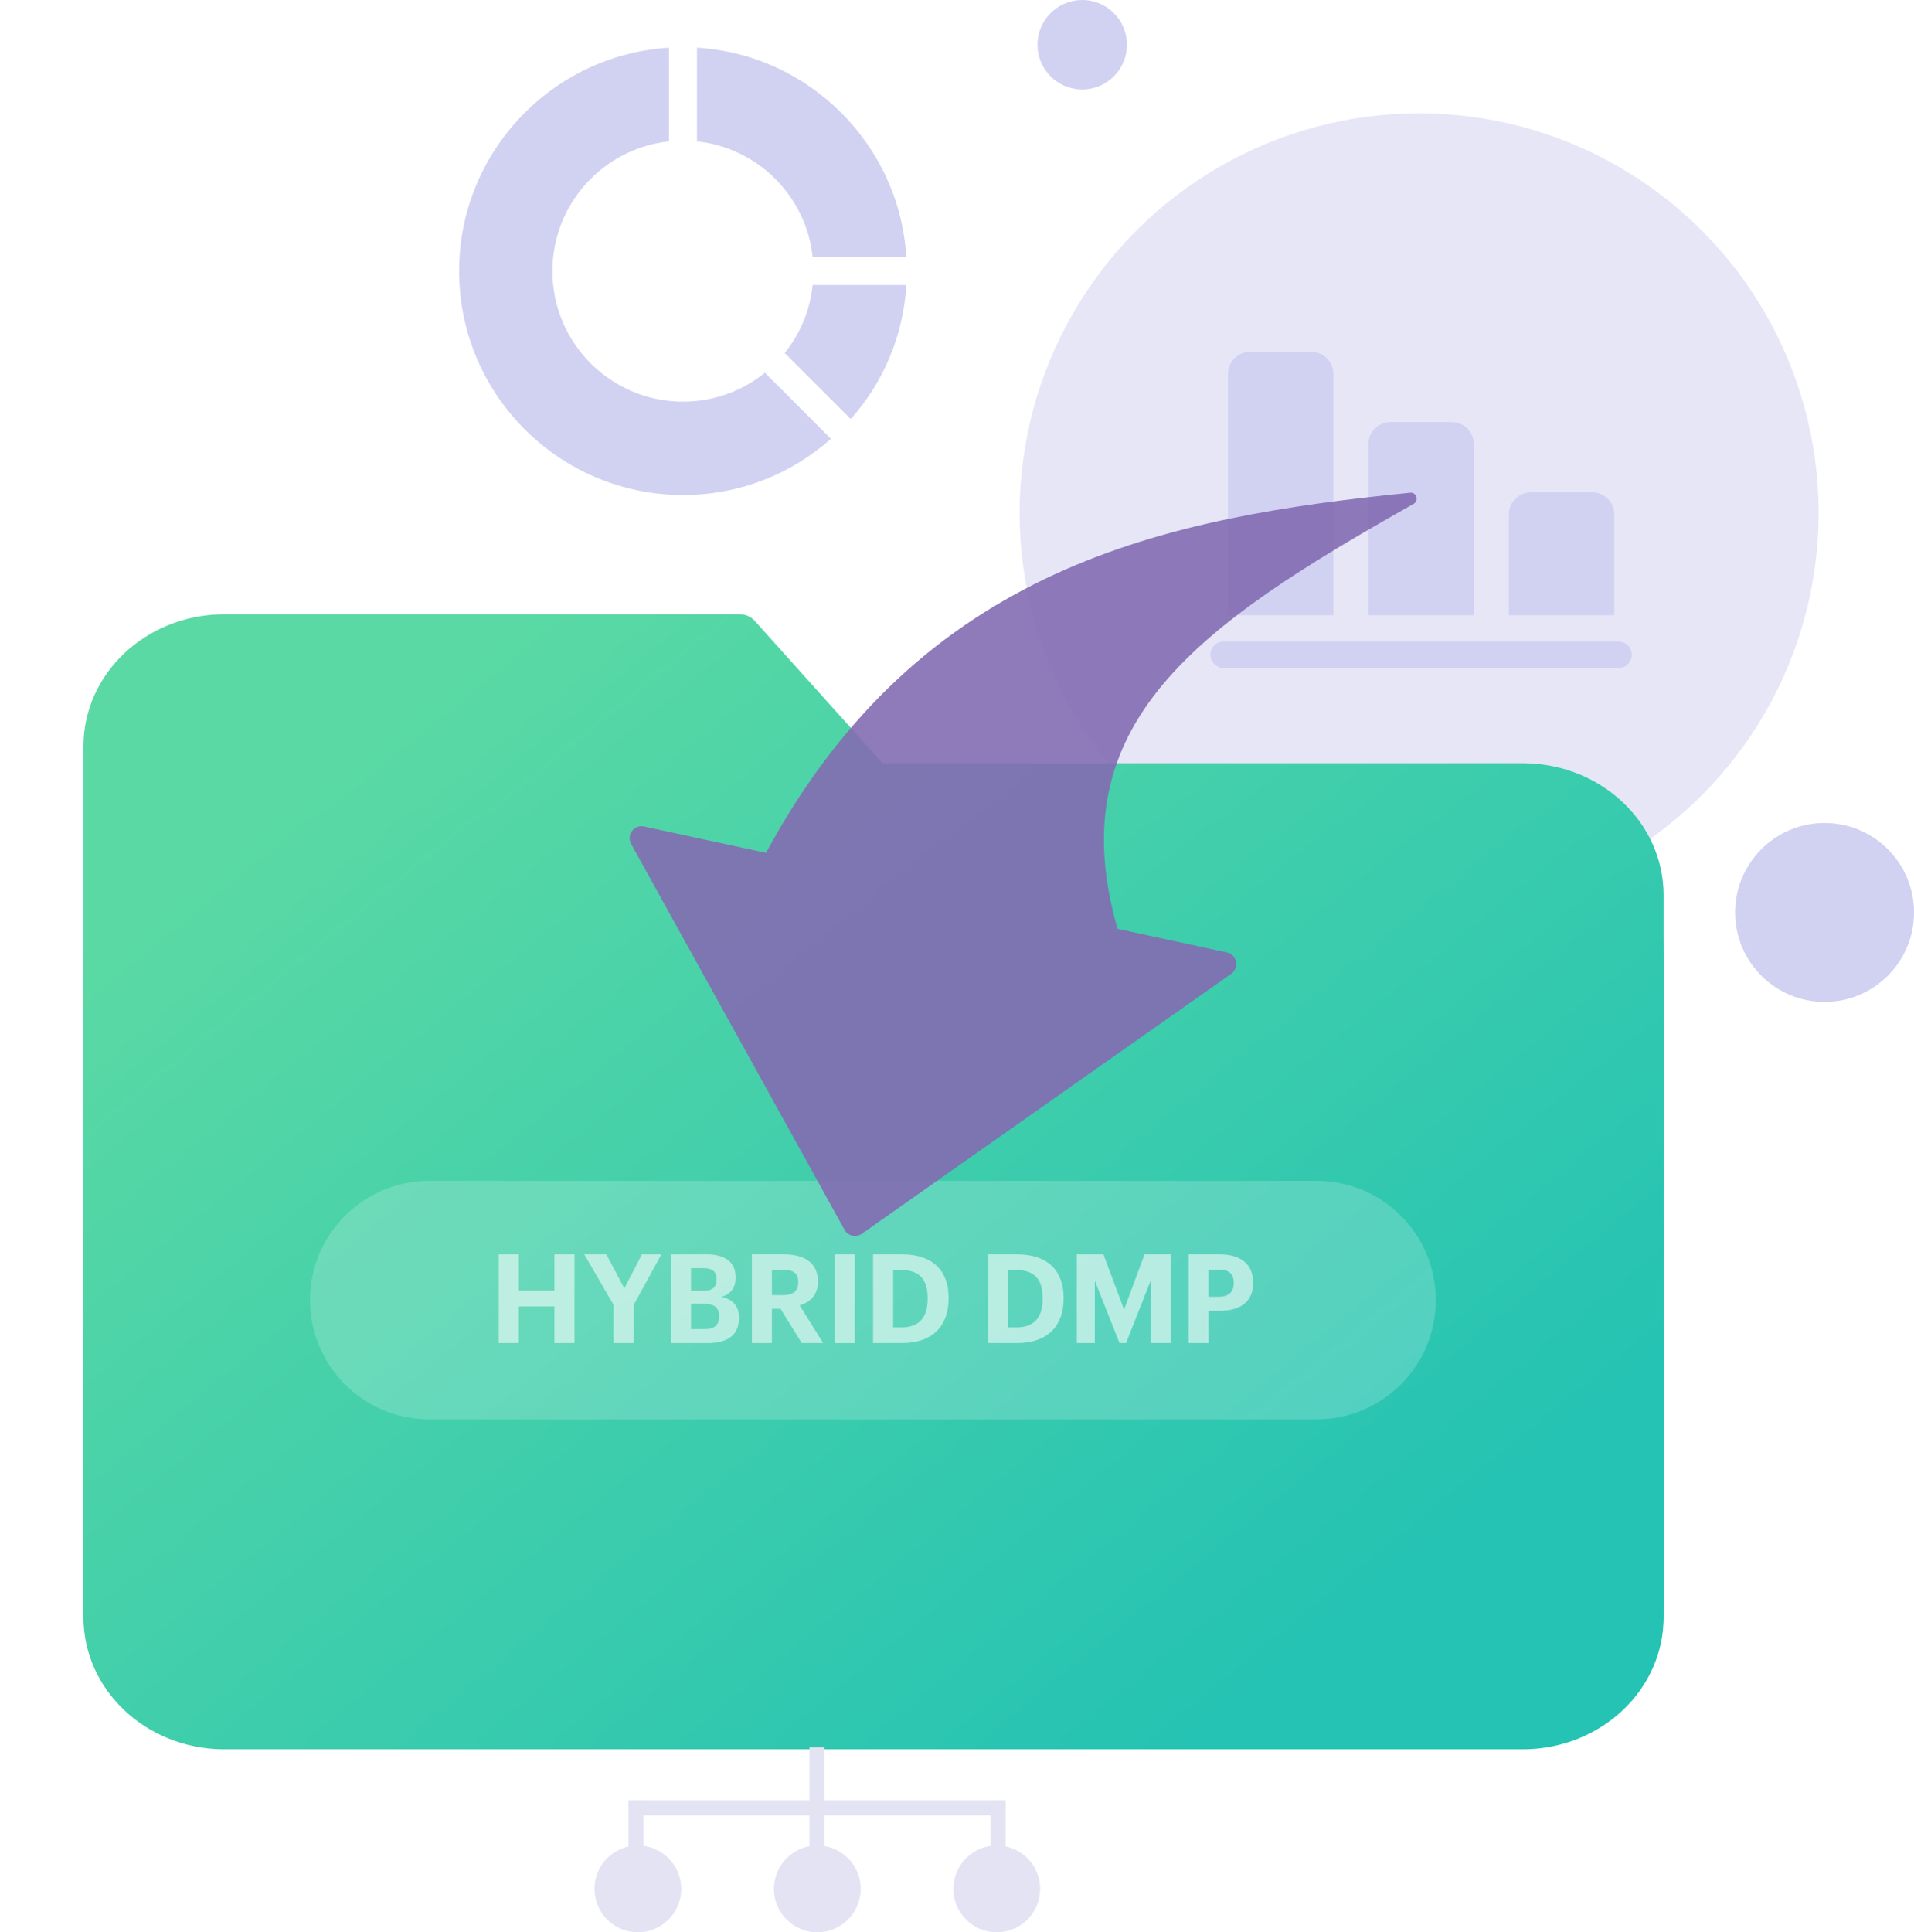 <svg width="321" height="324" viewBox="0 0 321 324" fill="none" xmlns="http://www.w3.org/2000/svg">
    <g class="flyingImgPath1">
        <path d="M139.359 73.582C132.726 79.464 124.059 83 114.547 83C93.834 83 77 66.166 77 45.453C77 25.522 92.582 9.189 112.2 8V23.707C101.218 24.865 92.645 34.189 92.645 45.453C92.645 57.531 102.469 67.355 114.547 67.355C119.741 67.355 124.528 65.541 128.283 62.506L139.359 73.582Z" fill="#D1D1F2"></path>
        <path d="M152 47.8C151.499 56.373 148.089 64.195 142.676 70.265L131.6 59.189C134.165 56.029 135.855 52.086 136.293 47.8H152Z" fill="#D1D1F2"></path>
        <path d="M152 43.106H136.293C135.229 32.906 127.094 24.771 116.894 23.707V8C135.73 9.126 150.874 24.27 152 43.106Z" fill="#D1D1F2"></path>
    </g>
    <g class="flyingImgPath2">
        <circle class="" cx="238" cy="86" r="67" fill="#E6E6F7"></circle>
        <path d="M270.722 86.236V103.167H253.056V86.236C253.056 84.204 254.704 82.555 256.736 82.555H267.042C269.073 82.555 270.722 84.204 270.722 86.236Z" fill="#D1D1F2"></path>
        <path d="M247.167 74.458V103.167H229.5V74.458C229.5 72.427 231.149 70.778 233.181 70.778H243.486C245.518 70.778 247.167 72.427 247.167 74.458Z" fill="#D1D1F2"></path>
        <path d="M223.611 62.681V103.167H205.944V62.681C205.944 60.649 207.593 59 209.625 59H219.931C221.962 59 223.611 60.649 223.611 62.681Z" fill="#D1D1F2"></path>
        <path d="M271.458 112H205.208C203.989 112 203 111.011 203 109.792C203 108.573 203.989 107.583 205.208 107.583H271.458C272.677 107.583 273.667 108.573 273.667 109.792C273.667 111.011 272.677 112 271.458 112Z" fill="#D1D1F2"></path>
    </g>
    <circle cx="181.5" cy="7.5" r="7.5" fill="#D1D1F2"></circle>
    <circle cx="306" cy="153" r="15" fill="#D1D1F2"></circle>
    <path d="M255.618 127.974H148.007L126.573 104.097C125.933 103.376 124.975 102.972 123.975 103.001H37.382C24.421 103.122 13.985 113.007 14 125.15V271.187C13.999 283.321 24.431 293.192 37.382 293.312H255.618C268.569 293.192 279.001 283.321 279 271.187V150.098C279.001 137.965 268.569 128.094 255.618 127.974Z" fill="url(#paint0_linear_6228_3905)"></path>
    <g filter="url(#filter0_d_6228_3905)">
        <path d="M255.618 138.974H148.007L40.548 136.71C25.977 136.403 14 148.13 14 162.704V271.187C13.999 283.321 24.431 293.192 37.382 293.312H255.618C268.569 293.192 279.001 283.321 279 271.187V161.098C279.001 148.965 268.569 139.094 255.618 138.974Z" fill="url(#paint1_linear_6228_3905)"></path>
    </g>
    <path d="M52 218C52 206.954 60.954 198 72 198H220.8C231.846 198 240.8 206.954 240.8 218C240.8 229.046 231.846 238 220.8 238H72C60.954 238 52 229.046 52 218Z" fill="white" fill-opacity="0.19"></path>
    <path d="M83.643 225.2H87.013V219.064H92.982V225.2H96.352V210.328H92.982V216.402H87.013V210.328H83.643V225.2Z" fill="white" fill-opacity="0.56"></path>
    <path d="M102.897 225.2H106.287V218.794L110.926 210.328H107.66L104.707 216.027L101.691 210.328H97.988L102.897 218.794V225.2Z" fill="white" fill-opacity="0.56"></path>
    <path d="M112.599 225.2H118.714C122.146 225.2 123.935 223.765 123.935 221.04V220.957C123.935 218.96 122.895 217.858 120.961 217.462C122.625 216.984 123.373 215.84 123.373 214.28V214.197C123.373 211.659 121.689 210.328 118.444 210.328H112.599V225.2ZM115.885 216.443V212.637H117.882C119.463 212.637 120.17 213.198 120.17 214.446V214.53C120.17 215.861 119.525 216.443 117.903 216.443H115.885ZM115.885 222.87V218.606H118.028C119.858 218.606 120.607 219.314 120.607 220.686V220.77C120.607 222.122 119.858 222.87 118.194 222.87H115.885Z" fill="white" fill-opacity="0.56"></path>
    <path d="M129.451 217.171V212.907H131.343C132.966 212.907 133.881 213.427 133.881 214.946V215.029C133.881 216.464 133.028 217.171 131.343 217.171H129.451ZM126.102 225.2H129.451V219.459H130.907L134.463 225.2H138.041L134.11 218.877C135.857 218.357 137.167 217.171 137.167 214.925V214.842C137.167 211.763 134.942 210.328 131.427 210.328H126.102V225.2Z" fill="white" fill-opacity="0.56"></path>
    <path d="M139.952 225.2H143.342V210.328H139.952V225.2Z" fill="white" fill-opacity="0.56"></path>
    <path d="M146.425 225.2H151.271C156.492 225.2 159.092 222.226 159.092 217.774V217.608C159.092 213.157 156.513 210.328 151.292 210.328H146.425V225.2ZM149.795 222.579V212.949H151.126C154.267 212.949 155.577 214.592 155.577 217.65V217.816C155.577 220.894 154.163 222.579 151.167 222.579H149.795Z" fill="white" fill-opacity="0.56"></path>
    <path d="M165.712 225.2H170.558C175.779 225.2 178.379 222.226 178.379 217.774V217.608C178.379 213.157 175.8 210.328 170.579 210.328H165.712V225.2ZM169.082 222.579V212.949H170.413C173.554 212.949 174.864 214.592 174.864 217.65V217.816C174.864 220.894 173.45 222.579 170.454 222.579H169.082Z" fill="white" fill-opacity="0.56"></path>
    <path d="M180.596 225.2H183.612V214.758L187.751 225.2H188.854L192.972 214.758V225.2H196.321V210.328H191.953L188.521 219.584L185.047 210.328H180.596V225.2Z" fill="white" fill-opacity="0.56"></path>
    <path d="M199.34 225.2H202.689V219.792H204.581C207.972 219.792 210.156 218.294 210.156 215.154V215.07C210.156 211.93 208.097 210.328 204.477 210.328H199.34V225.2ZM202.689 217.442V212.886H204.394C205.996 212.886 206.911 213.51 206.911 215.091V215.174C206.911 216.651 206.037 217.442 204.394 217.442H202.689Z" fill="white" fill-opacity="0.56"></path>
    <g class="animateArrow" opacity="0.9" filter="url(#filter1_b_6228_3905)">
        <path fill-rule="evenodd" clip-rule="evenodd" d="M187.424 155.739L205.755 159.698C207.459 160.065 207.909 162.285 206.484 163.288L144.539 206.878C143.566 207.563 142.214 207.252 141.638 206.211L105.848 141.513C105.017 140.01 106.342 138.228 108.021 138.59L128.468 143.006C154.52 94.782 195.761 86.703 236.495 82.62C237.571 82.512 238.016 83.955 237.074 84.486C200.987 104.824 177.5 121.225 187.424 155.739Z" fill="#836BB3"></path>
    </g>
    <circle cx="106.975" cy="316.724" r="7.276" fill="#E3E3F4"></circle>
    <circle cx="137.071" cy="316.724" r="7.276" fill="#E3E3F4"></circle>
    <circle cx="167.168" cy="316.724" r="7.276" fill="#E3E3F4"></circle>
    <rect x="135.761" y="293" width="2.531" height="11.388" fill="#E3E3F4"></rect>
    <rect x="105.394" y="301.857" width="2.531" height="9.49" fill="#E3E3F4"></rect>
    <rect x="135.761" y="301.857" width="2.531" height="9.49" fill="#E3E3F4"></rect>
    <rect x="166.128" y="301.857" width="2.531" height="9.49" fill="#E3E3F4"></rect>
    <rect x="167.394" y="301.857" width="2.531" height="60.735" transform="rotate(90 167.394 301.857)" fill="#E3E3F4"></rect>
    <defs>
        <filter id="filter0_d_6228_3905" x="0" y="121.704" width="293" height="184.608" filterUnits="userSpaceOnUse" color-interpolation-filters="sRGB">
            <feFlood flood-opacity="0" result="BackgroundImageFix"></feFlood>
            <feColorMatrix in="SourceAlpha" type="matrix" values="0 0 0 0 0 0 0 0 0 0 0 0 0 0 0 0 0 0 127 0" result="hardAlpha"></feColorMatrix>
            <feOffset dy="-1"></feOffset>
            <feGaussianBlur stdDeviation="7"></feGaussianBlur>
            <feComposite in2="hardAlpha" operator="out"></feComposite>
            <feColorMatrix type="matrix" values="0 0 0 0 0 0 0 0 0 0 0 0 0 0 0 0 0 0 0.09 0"></feColorMatrix>
            <feBlend mode="normal" in2="BackgroundImageFix" result="effect1_dropShadow_6228_3905"></feBlend>
            <feBlend mode="normal" in="SourceGraphic" in2="effect1_dropShadow_6228_3905" result="shape"></feBlend>
        </filter>
        <filter id="filter1_b_6228_3905" x="101.593" y="78.614" width="139.995" height="132.629" filterUnits="userSpaceOnUse" color-interpolation-filters="sRGB">
            <feFlood flood-opacity="0" result="BackgroundImageFix"></feFlood>
            <feGaussianBlur in="BackgroundImage" stdDeviation="2"></feGaussianBlur>
            <feComposite in2="SourceAlpha" operator="in" result="effect1_backgroundBlur_6228_3905"></feComposite>
            <feBlend mode="normal" in="SourceGraphic" in2="effect1_backgroundBlur_6228_3905" result="shape"></feBlend>
        </filter>
        <linearGradient id="paint0_linear_6228_3905" x1="81.402" y1="107.857" x2="219.663" y2="277.092" gradientUnits="userSpaceOnUse">
            <stop stop-color="#5AD9A4"></stop>
            <stop offset="1" stop-color="#25C3B3"></stop>
        </linearGradient>
        <linearGradient id="paint1_linear_6228_3905" x1="81.402" y1="107.857" x2="219.663" y2="277.092" gradientUnits="userSpaceOnUse">
            <stop stop-color="#5AD9A4"></stop>
            <stop offset="1" stop-color="#25C3B3"></stop>
        </linearGradient>
    </defs>
</svg>